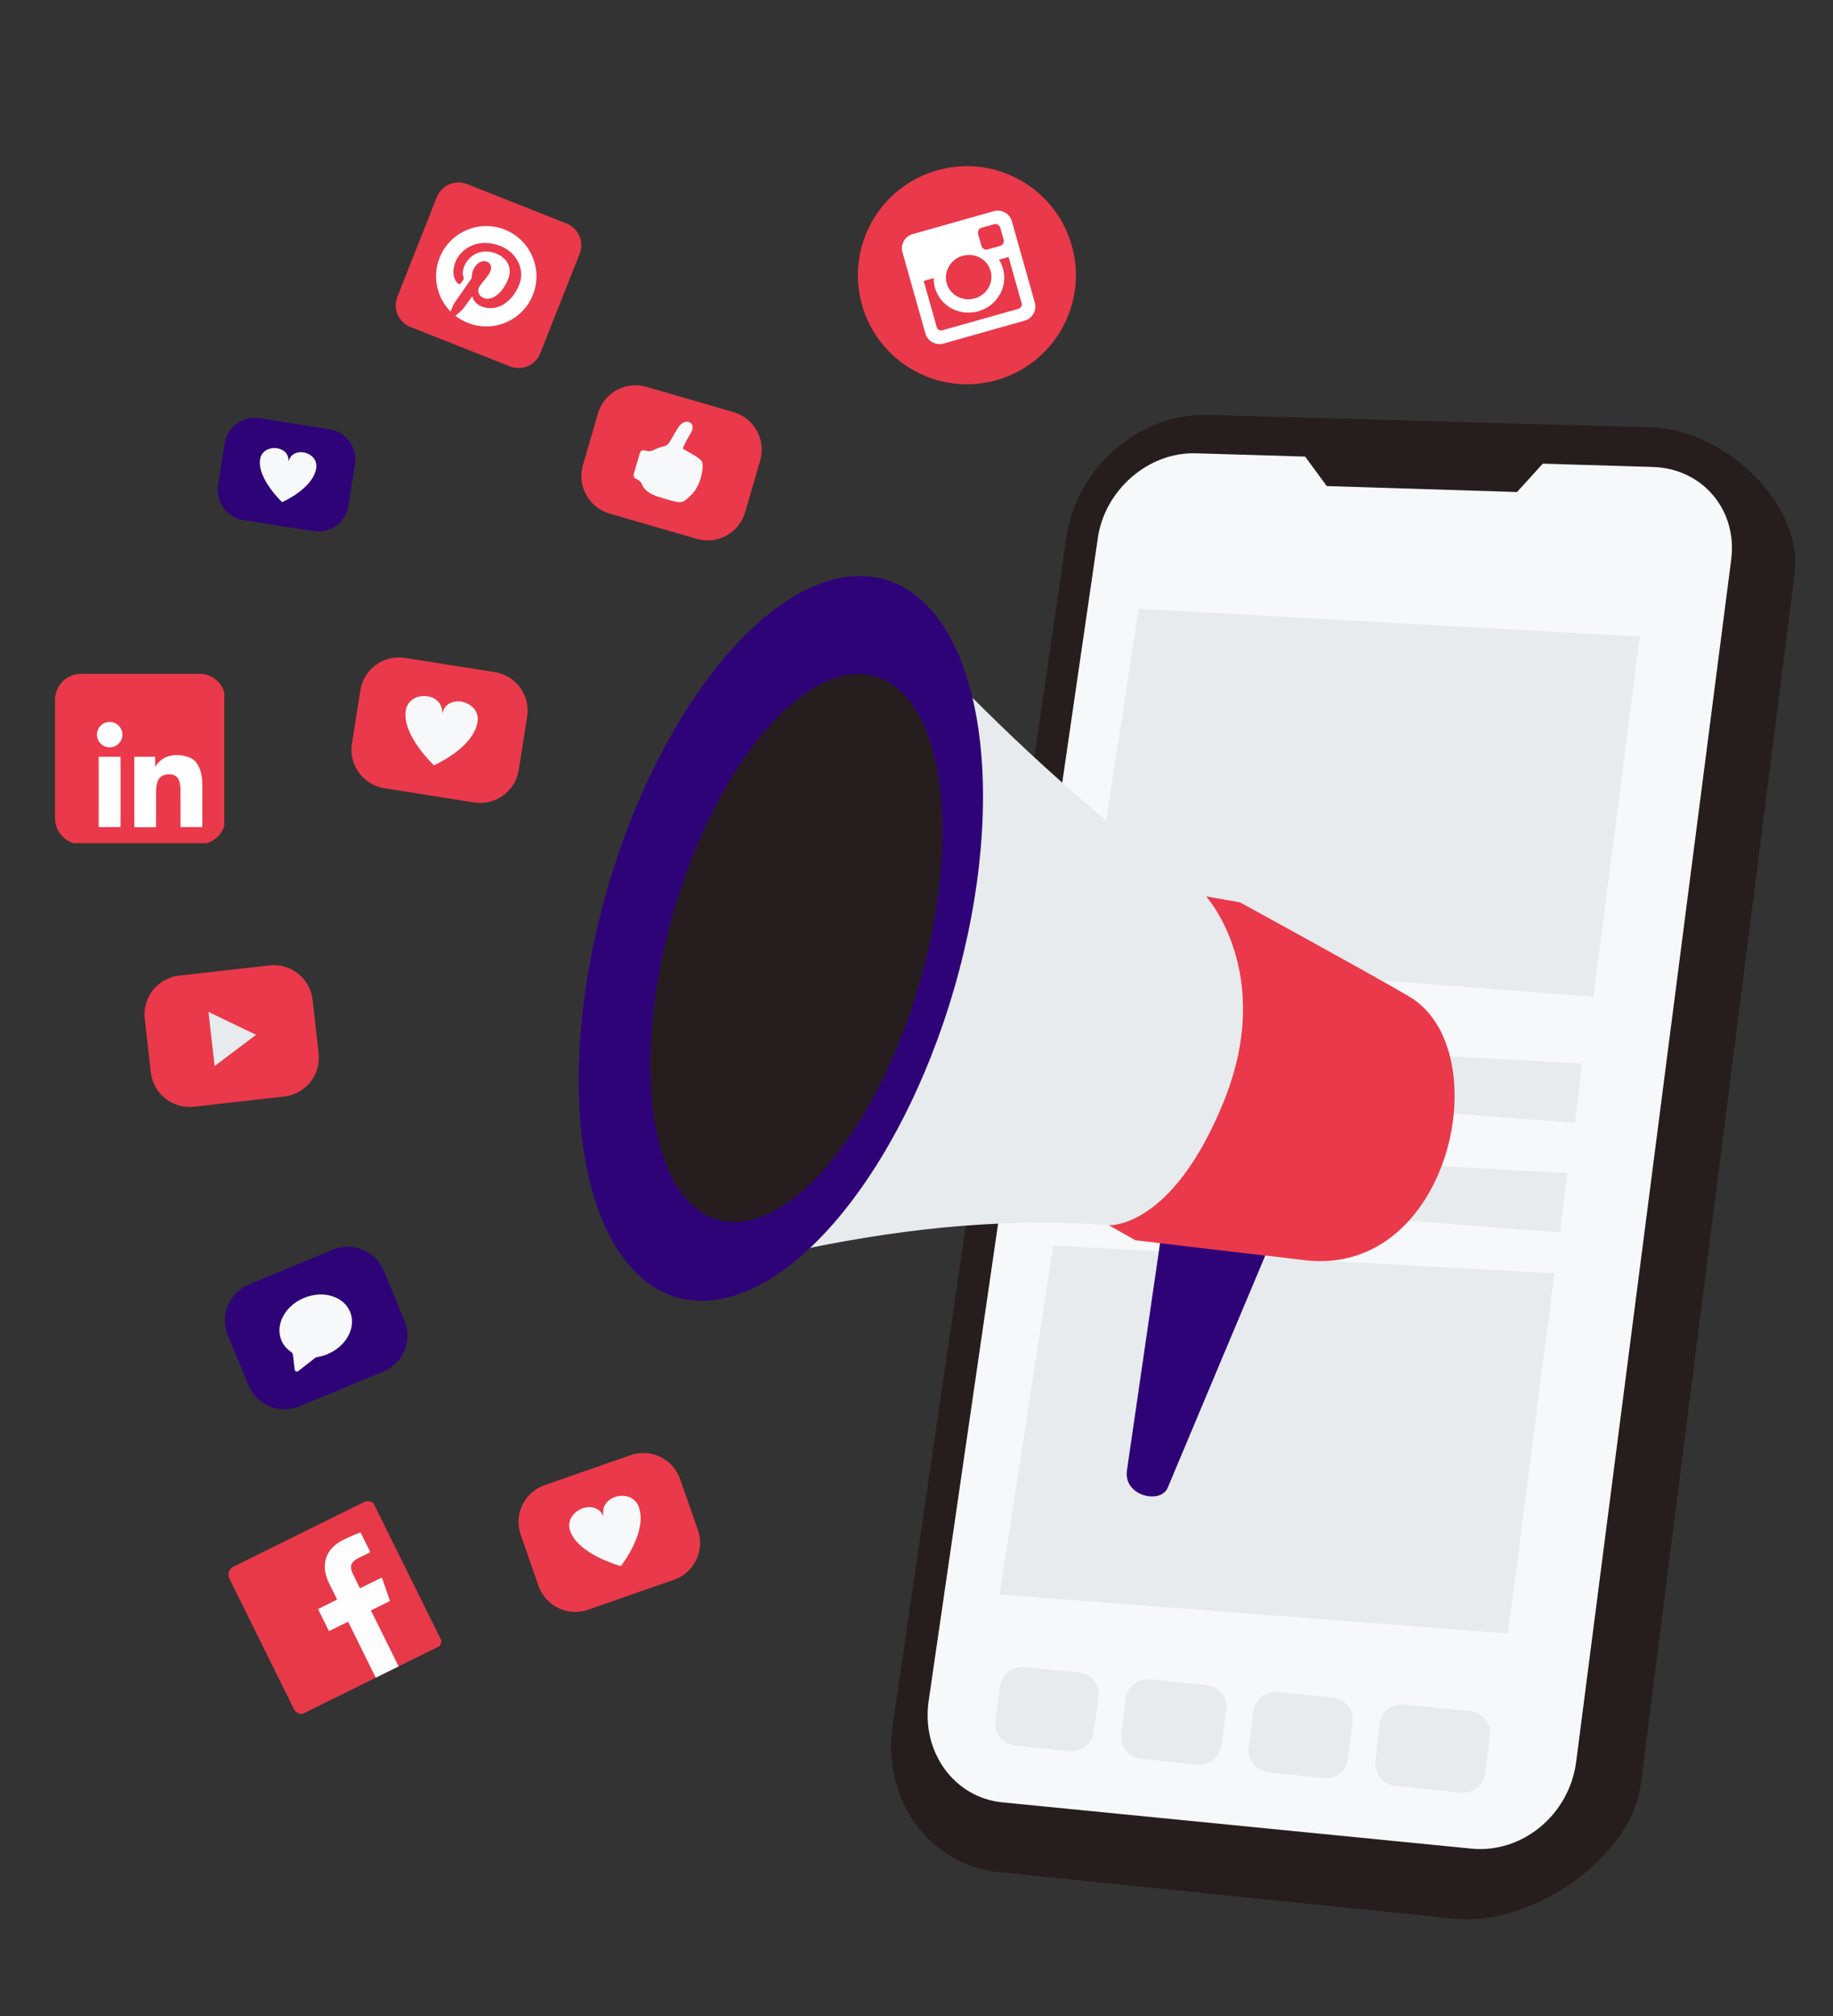 <svg version="1.0" preserveAspectRatio="xMidYMid meet" viewBox="91.954 33.634 617.22 678.78" zoomAndPan="magnify" xmlns:xlink="http://www.w3.org/1999/xlink" xmlns="http://www.w3.org/2000/svg" style="max-height: 500px" width="617.22" height="678.78"><rect x="91.954" y="33.634" width="617.22" height="678.78" fill="#333333" stroke="none"/><defs><filter id="2d1eaa6436" height="100%" width="100%" y="0%" x="0%"><feColorMatrix color-interpolation-filters="sRGB" values="0 0 0 0 1 0 0 0 0 1 0 0 0 0 1 0 0 0 1 0"/></filter><clipPath id="eb1872d2f1"><path clip-rule="nonzero" d="M 225 95 L 288 95 L 288 158 L 225 158 Z M 225 95"/></clipPath><clipPath id="754ecae025"><path clip-rule="nonzero" d="M 241.926 92.711 L 290.039 111.773 L 270.977 159.887 L 222.863 140.824 Z M 241.926 92.711"/></clipPath><clipPath id="8b9389ff73"><path clip-rule="nonzero" d="M 241.926 92.711 L 290.039 111.773 L 270.977 159.887 L 222.863 140.824 Z M 241.926 92.711"/></clipPath><clipPath id="a0de875414"><path clip-rule="nonzero" d="M 238 109 L 273 109 L 273 144 L 238 144 Z M 238 109"/></clipPath><clipPath id="bde81747de"><path clip-rule="nonzero" d="M 241.926 92.711 L 290.039 111.773 L 270.977 159.887 L 222.863 140.824 Z M 241.926 92.711"/></clipPath><clipPath id="9b4d9a0383"><path clip-rule="nonzero" d="M 241.926 92.711 L 290.039 111.773 L 270.977 159.887 L 222.863 140.824 Z M 241.926 92.711"/></clipPath><clipPath id="21fae044fc"><path clip-rule="nonzero" d="M 380 89 L 455 89 L 455 164 L 380 164 Z M 380 89"/></clipPath><clipPath id="314e2d5008"><path clip-rule="nonzero" d="M 372.242 100.941 L 442.98 80.977 L 462.945 151.711 L 392.211 171.676 Z M 372.242 100.941"/></clipPath><clipPath id="4efcafc3f7"><path clip-rule="nonzero" d="M 372.242 100.941 L 442.98 80.977 L 462.945 151.711 L 392.211 171.676 Z M 372.242 100.941"/></clipPath><clipPath id="e733becda9"><path clip-rule="nonzero" d="M 395 104 L 441 104 L 441 150 L 395 150 Z M 395 104"/></clipPath><clipPath id="8a0128ee25"><path clip-rule="nonzero" d="M 372.242 100.941 L 442.98 80.977 L 462.945 151.711 L 392.211 171.676 Z M 372.242 100.941"/></clipPath><clipPath id="22784ab752"><path clip-rule="nonzero" d="M 372.242 100.941 L 442.98 80.977 L 462.945 151.711 L 392.211 171.676 Z M 372.242 100.941"/></clipPath><mask id="e96fe5090e"><g filter="url(#2d1eaa6436)"><rect fill-opacity="0.99" height="972" y="-81" fill="#000000" width="972" x="-81"/></g></mask><clipPath id="6df61e1c38"><path clip-rule="nonzero" d="M 1 2 L 74 2 L 74 74 L 1 74 Z M 1 2"/></clipPath><clipPath id="9f7e49e1f9"><path clip-rule="nonzero" d="M 0.859 25.395 L 49.934 1.117 L 74.211 50.188 L 25.137 74.469 Z M 0.859 25.395"/></clipPath><clipPath id="b72cf2992b"><path clip-rule="nonzero" d="M 0.859 25.395 L 49.934 1.117 L 74.211 50.188 L 25.137 74.469 Z M 0.859 25.395"/></clipPath><clipPath id="c2e2b9c54b"><path clip-rule="nonzero" d="M 32 12 L 60 12 L 60 62 L 32 62 Z M 32 12"/></clipPath><clipPath id="bba839d153"><path clip-rule="nonzero" d="M 0.859 25.395 L 49.934 1.117 L 74.211 50.188 L 25.137 74.469 Z M 0.859 25.395"/></clipPath><clipPath id="772d70a057"><path clip-rule="nonzero" d="M 0.859 25.395 L 49.934 1.117 L 74.211 50.188 L 25.137 74.469 Z M 0.859 25.395"/></clipPath><clipPath id="7b34b73310"><rect height="75" y="0" width="75" x="0"/></clipPath><clipPath id="cc64eb1e36"><path clip-rule="nonzero" d="M 110.484 260.484 L 167.484 260.484 L 167.484 317.484 L 110.484 317.484 Z M 110.484 260.484"/></clipPath></defs><g clip-path="url(#eb1872d2f1)"><g clip-path="url(#754ecae025)"><g clip-path="url(#8b9389ff73)"><path fill-rule="nonzero" fill-opacity="1" d="M 273.871 152.574 C 272.27 156.613 267.699 158.582 263.668 156.984 L 230.172 143.715 C 226.133 142.113 224.164 137.543 225.762 133.512 L 239.031 100.023 C 240.629 95.992 245.191 94.012 249.234 95.609 L 282.719 108.879 C 286.762 110.48 288.73 115.051 287.133 119.082 Z M 273.871 152.574" fill="#ea394a"/></g></g></g><g clip-path="url(#a0de875414)"><g clip-path="url(#bde81747de)"><g clip-path="url(#9b4d9a0383)"><path fill-rule="nonzero" fill-opacity="1" d="M 261.91 110.934 C 253.23 107.496 243.418 111.746 239.98 120.418 C 237.434 126.852 239.117 133.906 243.684 138.535 C 244.074 137.418 244.629 136.121 245.383 135.043 C 246.199 133.883 250.797 127.281 250.797 127.281 C 250.797 127.281 250.684 126.082 251.273 124.594 C 252.195 122.266 254.238 121.066 255.91 121.727 C 257.332 122.289 257.605 123.641 257.098 124.918 C 256.527 126.359 254.754 128.137 253.504 129.941 C 252.445 131.445 253.137 133.297 254.781 133.949 C 257.758 135.129 261.277 132.098 263.07 127.566 C 264.438 124.125 263.137 120.629 258.922 118.957 C 254.16 117.07 249.785 119.445 248.211 123.418 C 247.668 124.781 247.691 125.914 248.031 126.906 C 248.184 127.371 248.172 127.52 247.91 127.867 C 247.727 128.133 247.266 128.758 247.094 128.996 C 246.828 129.355 246.457 129.371 246.156 129.086 C 244.312 127.328 244.242 124.52 245.312 121.816 C 247.082 117.355 252.961 113.488 260.434 116.449 C 266.43 118.824 268.664 124.742 266.824 129.387 C 264.379 135.559 259.133 138.797 254.078 136.793 C 252.379 136.121 251.148 134.566 251.012 133.312 C 251.012 133.312 248.664 136.574 248.199 137.188 C 247.387 138.262 246.246 139.223 245.285 139.93 C 246.531 140.902 247.941 141.723 249.488 142.336 C 258.164 145.773 267.977 141.523 271.414 132.852 C 274.832 124.203 270.578 114.371 261.91 110.934 Z M 261.91 110.934" fill="#ffffff"/></g></g></g><path fill-rule="nonzero" fill-opacity="1" d="M 582.094 679.621 L 428.281 663.902 C 404.828 661.508 388.895 639.367 392.531 614.52 L 451.102 214.285 C 454.512 190.992 475.66 172.684 498.496 173.32 L 648.117 177.496 C 672.148 178.168 699.301 202.891 696.234 226.914 L 644.477 634.148 C 641.199 659.82 606.824 682.148 582.094 679.621 Z M 582.094 679.621" fill="#261d1f"/><path fill-rule="nonzero" fill-opacity="1" d="M 587.43 655.984 L 429.516 640.41 C 413.242 638.805 402.148 623.492 404.66 606.238 L 461.633 214.711 C 463.992 198.5 478.715 185.77 494.594 186.242 L 648.512 190.84 C 665.207 191.34 677.055 205.285 674.895 222.023 L 622.703 626.699 C 620.402 644.547 604.57 657.676 587.43 655.984 Z M 587.43 655.984" fill="#f7f8f9"/><path fill-rule="nonzero" fill-opacity="1" d="M 526.113 180.102 L 538.707 197.273 L 602.766 199.277 L 617.812 182.746 Z M 526.113 180.102" fill="#261d1f"/><path fill-rule="nonzero" fill-opacity="1" d="M 475.387 238.582 L 457.266 356.07 L 628.504 369.195 L 644.125 247.953 Z M 475.387 238.582" fill="#e8ebed"/><path fill-rule="nonzero" fill-opacity="1" d="M 446.641 452.941 L 428.516 570.434 L 599.754 583.555 L 615.379 462.316 Z M 446.641 452.941" fill="#e8ebed"/><path fill-rule="nonzero" fill-opacity="1" d="M 456.016 382.32 L 454.141 398.57 L 622.254 411.691 L 624.754 391.695 Z M 456.016 382.32" fill="#e8ebed"/><path fill-rule="nonzero" fill-opacity="1" d="M 451.016 419.191 L 449.141 435.441 L 617.254 448.566 L 619.754 428.566 Z M 451.016 419.191" fill="#e8ebed"/><path fill-rule="nonzero" fill-opacity="1" d="M 483.652 444.711 L 471.418 528.699 C 470.242 537.398 482.887 540.102 485.156 534.473 C 486.148 532.012 521.895 447.07 521.895 447.07 Z M 483.652 444.711" fill="#2f0378"/><path fill-rule="nonzero" fill-opacity="1" d="M 395.527 243.27 C 395.527 243.27 473.758 333.039 546.398 362.113 C 584.5 377.363 556.938 463.793 517.637 454.492 C 471.824 443.656 418.359 438.184 329.492 462.094 Z M 395.527 243.27" fill="#e8ebed"/><path fill-rule="nonzero" fill-opacity="1" d="M 389.957 228.719 C 390.91 228.996 391.852 229.324 392.777 229.695 C 393.703 230.07 394.613 230.492 395.508 230.961 C 396.402 231.43 397.277 231.949 398.141 232.512 C 399 233.078 399.844 233.688 400.668 234.348 C 401.492 235.004 402.297 235.707 403.082 236.457 C 403.871 237.207 404.637 238 405.383 238.84 C 406.133 239.68 406.859 240.562 407.562 241.488 C 408.27 242.418 408.953 243.387 409.617 244.398 C 410.277 245.414 410.918 246.469 411.539 247.562 C 412.156 248.66 412.75 249.797 413.32 250.973 C 413.895 252.148 414.441 253.363 414.965 254.617 C 415.488 255.875 415.988 257.164 416.465 258.492 C 416.938 259.824 417.387 261.188 417.812 262.59 C 418.238 263.988 418.637 265.426 419.012 266.895 C 419.387 268.363 419.734 269.863 420.055 271.395 C 420.379 272.93 420.676 274.492 420.945 276.09 C 421.215 277.684 421.457 279.305 421.672 280.957 C 421.887 282.609 422.078 284.285 422.238 285.992 C 422.402 287.695 422.535 289.426 422.645 291.176 C 422.75 292.93 422.832 294.707 422.887 296.504 C 422.938 298.305 422.965 300.121 422.961 301.961 C 422.961 303.801 422.934 305.656 422.875 307.531 C 422.82 309.406 422.738 311.297 422.625 313.203 C 422.516 315.109 422.379 317.027 422.215 318.961 C 422.047 320.895 421.855 322.84 421.637 324.793 C 421.418 326.75 421.172 328.711 420.902 330.688 C 420.629 332.66 420.332 334.637 420.008 336.625 C 419.68 338.609 419.332 340.598 418.953 342.594 C 418.578 344.586 418.176 346.582 417.746 348.578 C 417.32 350.574 416.867 352.57 416.391 354.566 C 415.91 356.562 415.41 358.555 414.883 360.543 C 414.355 362.531 413.805 364.512 413.23 366.492 C 412.656 368.469 412.062 370.438 411.441 372.398 C 410.82 374.359 410.18 376.312 409.512 378.254 C 408.848 380.195 408.16 382.121 407.453 384.039 C 406.746 385.953 406.016 387.855 405.27 389.738 C 404.52 391.625 403.75 393.492 402.961 395.344 C 402.172 397.195 401.363 399.027 400.539 400.836 C 399.711 402.648 398.867 404.441 398.004 406.207 C 397.141 407.977 396.262 409.723 395.367 411.441 C 394.473 413.164 393.559 414.859 392.633 416.527 C 391.707 418.195 390.766 419.84 389.809 421.453 C 388.852 423.066 387.883 424.648 386.898 426.203 C 385.914 427.754 384.918 429.277 383.91 430.77 C 382.902 432.258 381.883 433.715 380.855 435.137 C 379.824 436.562 378.785 437.949 377.734 439.301 C 376.688 440.656 375.629 441.973 374.562 443.25 C 373.496 444.527 372.422 445.77 371.34 446.973 C 370.258 448.176 369.172 449.336 368.078 450.461 C 366.984 451.582 365.887 452.664 364.785 453.703 C 363.684 454.746 362.578 455.742 361.469 456.699 C 360.359 457.652 359.246 458.562 358.137 459.434 C 357.023 460.301 355.91 461.125 354.793 461.902 C 353.68 462.684 352.566 463.414 351.453 464.102 C 350.34 464.789 349.23 465.434 348.121 466.027 C 347.012 466.621 345.906 467.168 344.805 467.672 C 343.703 468.172 342.605 468.625 341.512 469.027 C 340.422 469.434 339.336 469.793 338.254 470.102 C 337.172 470.41 336.102 470.668 335.035 470.879 C 333.969 471.094 332.91 471.254 331.863 471.367 C 330.816 471.484 329.777 471.547 328.746 471.562 C 327.719 471.578 326.699 471.547 325.695 471.465 C 324.688 471.383 323.691 471.25 322.711 471.07 C 321.73 470.891 320.762 470.664 319.805 470.387 C 318.852 470.109 317.91 469.785 316.984 469.41 C 316.059 469.035 315.148 468.613 314.254 468.145 C 313.359 467.676 312.484 467.156 311.625 466.594 C 310.762 466.027 309.922 465.418 309.098 464.762 C 308.27 464.102 307.465 463.398 306.68 462.648 C 305.891 461.898 305.125 461.105 304.379 460.266 C 303.629 459.426 302.902 458.543 302.199 457.617 C 301.492 456.691 300.809 455.719 300.145 454.707 C 299.484 453.695 298.844 452.641 298.227 451.543 C 297.605 450.445 297.012 449.312 296.441 448.133 C 295.871 446.957 295.32 445.742 294.797 444.488 C 294.273 443.234 293.773 441.941 293.301 440.613 C 292.824 439.281 292.375 437.918 291.949 436.516 C 291.523 435.117 291.125 433.684 290.75 432.215 C 290.375 430.746 290.027 429.242 289.707 427.711 C 289.383 426.176 289.09 424.613 288.82 423.02 C 288.551 421.422 288.309 419.801 288.09 418.148 C 287.875 416.496 287.688 414.82 287.523 413.117 C 287.363 411.41 287.227 409.684 287.117 407.93 C 287.012 406.176 286.93 404.398 286.879 402.602 C 286.824 400.801 286.797 398.984 286.801 397.145 C 286.801 395.309 286.828 393.449 286.887 391.574 C 286.941 389.699 287.023 387.809 287.137 385.902 C 287.246 383.996 287.383 382.078 287.551 380.145 C 287.715 378.211 287.906 376.27 288.125 374.312 C 288.344 372.355 288.59 370.395 288.859 368.422 C 289.133 366.449 289.43 364.469 289.758 362.484 C 290.082 360.496 290.434 358.508 290.809 356.516 C 291.184 354.52 291.586 352.523 292.016 350.527 C 292.441 348.531 292.895 346.535 293.375 344.539 C 293.852 342.547 294.352 340.555 294.879 338.562 C 295.406 336.574 295.957 334.594 296.531 332.613 C 297.105 330.637 297.703 328.668 298.32 326.707 C 298.941 324.746 299.586 322.793 300.25 320.852 C 300.914 318.91 301.602 316.984 302.309 315.066 C 303.016 313.152 303.746 311.254 304.496 309.367 C 305.242 307.48 306.012 305.613 306.801 303.762 C 307.59 301.91 308.398 300.078 309.227 298.27 C 310.051 296.457 310.895 294.668 311.758 292.898 C 312.621 291.129 313.5 289.383 314.395 287.664 C 315.289 285.941 316.203 284.246 317.129 282.578 C 318.055 280.91 319 279.27 319.953 277.656 C 320.91 276.043 321.883 274.457 322.863 272.902 C 323.848 271.352 324.844 269.828 325.852 268.34 C 326.859 266.848 327.879 265.391 328.906 263.969 C 329.938 262.543 330.977 261.156 332.027 259.805 C 333.078 258.449 334.133 257.137 335.203 255.855 C 336.27 254.578 337.344 253.336 338.422 252.133 C 339.504 250.93 340.59 249.77 341.684 248.645 C 342.777 247.523 343.875 246.441 344.977 245.402 C 346.078 244.363 347.188 243.363 348.293 242.41 C 349.402 241.453 350.516 240.543 351.629 239.672 C 352.742 238.805 353.855 237.98 354.969 237.203 C 356.082 236.426 357.195 235.691 358.309 235.004 C 359.422 234.316 360.531 233.676 361.641 233.078 C 362.75 232.484 363.855 231.938 364.957 231.438 C 366.059 230.934 367.156 230.48 368.25 230.078 C 369.34 229.672 370.426 229.316 371.508 229.004 C 372.59 228.695 373.66 228.438 374.727 228.227 C 375.793 228.012 376.852 227.852 377.898 227.738 C 378.949 227.621 379.988 227.559 381.016 227.543 C 382.043 227.527 383.062 227.559 384.07 227.641 C 385.074 227.723 386.07 227.855 387.051 228.035 C 388.035 228.215 389 228.441 389.957 228.719 Z M 389.957 228.719" fill="#2f0378"/><path fill-rule="nonzero" fill-opacity="1" d="M 386.66 261.336 C 387.336 261.535 388.004 261.766 388.66 262.039 C 389.316 262.309 389.961 262.613 390.59 262.957 C 391.223 263.297 391.844 263.676 392.449 264.09 C 393.055 264.504 393.648 264.957 394.23 265.441 C 394.809 265.926 395.375 266.445 395.926 267 C 396.48 267.555 397.016 268.145 397.539 268.766 C 398.062 269.387 398.566 270.043 399.059 270.734 C 399.551 271.422 400.027 272.145 400.488 272.898 C 400.949 273.656 401.391 274.441 401.816 275.258 C 402.246 276.078 402.656 276.926 403.047 277.805 C 403.441 278.684 403.816 279.594 404.176 280.531 C 404.531 281.469 404.871 282.438 405.195 283.43 C 405.516 284.426 405.82 285.449 406.105 286.5 C 406.391 287.547 406.66 288.625 406.906 289.727 C 407.156 290.828 407.383 291.953 407.594 293.105 C 407.805 294.258 407.996 295.43 408.168 296.629 C 408.34 297.824 408.492 299.047 408.625 300.285 C 408.758 301.527 408.875 302.789 408.969 304.07 C 409.062 305.352 409.137 306.652 409.191 307.973 C 409.246 309.293 409.281 310.629 409.297 311.984 C 409.312 313.336 409.305 314.707 409.281 316.094 C 409.258 317.477 409.215 318.875 409.148 320.289 C 409.086 321.703 409.004 323.129 408.898 324.566 C 408.797 326 408.676 327.449 408.531 328.906 C 408.391 330.367 408.23 331.832 408.047 333.309 C 407.867 334.785 407.668 336.266 407.449 337.758 C 407.23 339.246 406.992 340.742 406.734 342.242 C 406.477 343.742 406.203 345.242 405.91 346.75 C 405.613 348.258 405.301 349.766 404.973 351.273 C 404.641 352.785 404.293 354.293 403.926 355.801 C 403.562 357.312 403.18 358.82 402.777 360.324 C 402.375 361.828 401.957 363.328 401.523 364.824 C 401.09 366.324 400.641 367.812 400.172 369.301 C 399.703 370.785 399.223 372.262 398.723 373.734 C 398.223 375.203 397.711 376.664 397.18 378.117 C 396.652 379.566 396.105 381.008 395.547 382.438 C 394.992 383.867 394.418 385.285 393.832 386.691 C 393.246 388.094 392.645 389.484 392.035 390.859 C 391.422 392.234 390.797 393.594 390.16 394.938 C 389.52 396.281 388.871 397.605 388.211 398.914 C 387.551 400.223 386.879 401.508 386.195 402.777 C 385.512 404.047 384.82 405.297 384.117 406.523 C 383.414 407.75 382.703 408.957 381.98 410.137 C 381.262 411.32 380.531 412.48 379.793 413.617 C 379.055 414.75 378.309 415.859 377.559 416.945 C 376.805 418.031 376.047 419.09 375.281 420.121 C 374.516 421.156 373.742 422.16 372.965 423.137 C 372.188 424.113 371.406 425.062 370.621 425.98 C 369.832 426.898 369.043 427.789 368.25 428.648 C 367.453 429.508 366.656 430.336 365.859 431.133 C 365.059 431.934 364.258 432.699 363.453 433.43 C 362.652 434.164 361.848 434.867 361.043 435.535 C 360.238 436.203 359.434 436.836 358.629 437.438 C 357.824 438.039 357.02 438.605 356.215 439.137 C 355.414 439.668 354.613 440.168 353.812 440.629 C 353.016 441.09 352.219 441.516 351.43 441.906 C 350.637 442.301 349.848 442.652 349.062 442.973 C 348.277 443.293 347.5 443.574 346.723 443.82 C 345.949 444.066 345.18 444.277 344.418 444.449 C 343.652 444.621 342.898 444.758 342.148 444.859 C 341.398 444.957 340.656 445.02 339.922 445.043 C 339.188 445.07 338.461 445.059 337.746 445.008 C 337.027 444.957 336.32 444.871 335.621 444.75 C 334.922 444.625 334.234 444.465 333.559 444.27 C 332.879 444.074 332.215 443.84 331.559 443.57 C 330.902 443.301 330.258 442.992 329.625 442.652 C 328.996 442.309 328.375 441.93 327.77 441.516 C 327.16 441.102 326.566 440.652 325.988 440.168 C 325.406 439.684 324.844 439.164 324.289 438.609 C 323.738 438.055 323.199 437.465 322.68 436.84 C 322.156 436.219 321.648 435.562 321.156 434.871 C 320.664 434.184 320.191 433.461 319.73 432.707 C 319.27 431.953 318.828 431.164 318.398 430.348 C 317.973 429.531 317.562 428.68 317.168 427.801 C 316.777 426.922 316.402 426.016 316.043 425.078 C 315.684 424.137 315.344 423.172 315.023 422.176 C 314.699 421.18 314.398 420.156 314.113 419.109 C 313.824 418.059 313.559 416.984 313.312 415.883 C 313.062 414.781 312.832 413.652 312.621 412.504 C 312.414 411.352 312.223 410.176 312.051 408.98 C 311.879 407.781 311.723 406.562 311.59 405.32 C 311.457 404.078 311.344 402.816 311.25 401.535 C 311.156 400.254 311.082 398.953 311.027 397.633 C 310.973 396.312 310.938 394.977 310.922 393.625 C 310.906 392.27 310.91 390.898 310.934 389.516 C 310.961 388.129 311.004 386.73 311.066 385.316 C 311.133 383.906 311.215 382.48 311.316 381.043 C 311.422 379.605 311.543 378.156 311.684 376.699 C 311.828 375.242 311.988 373.773 312.168 372.297 C 312.352 370.824 312.551 369.34 312.77 367.852 C 312.988 366.359 313.227 364.867 313.484 363.367 C 313.738 361.867 314.016 360.363 314.309 358.855 C 314.602 357.352 314.914 355.844 315.246 354.332 C 315.574 352.824 315.926 351.312 316.289 349.805 C 316.656 348.297 317.039 346.789 317.441 345.285 C 317.84 343.777 318.258 342.277 318.691 340.781 C 319.129 339.285 319.578 337.793 320.047 336.309 C 320.512 334.824 320.996 333.344 321.496 331.875 C 321.992 330.402 322.508 328.941 323.035 327.492 C 323.566 326.039 324.109 324.598 324.668 323.168 C 325.227 321.738 325.801 320.32 326.387 318.918 C 326.973 317.512 327.57 316.125 328.184 314.746 C 328.797 313.371 329.422 312.012 330.059 310.672 C 330.695 309.328 331.344 308 332.008 306.695 C 332.668 305.387 333.34 304.098 334.02 302.828 C 334.703 301.559 335.398 300.312 336.098 299.082 C 336.801 297.855 337.516 296.652 338.234 295.469 C 338.957 294.285 339.688 293.125 340.422 291.992 C 341.16 290.855 341.906 289.746 342.66 288.66 C 343.414 287.574 344.172 286.516 344.938 285.484 C 345.703 284.453 346.477 283.449 347.254 282.469 C 348.027 281.492 348.812 280.547 349.598 279.625 C 350.383 278.707 351.176 277.816 351.969 276.957 C 352.762 276.098 353.559 275.27 354.359 274.473 C 355.16 273.676 355.961 272.91 356.762 272.176 C 357.566 271.441 358.371 270.742 359.176 270.074 C 359.98 269.406 360.785 268.77 361.59 268.168 C 362.395 267.57 363.199 267.004 364 266.469 C 364.805 265.938 365.605 265.441 366.402 264.98 C 367.203 264.516 367.996 264.09 368.789 263.699 C 369.582 263.309 370.371 262.953 371.156 262.633 C 371.941 262.316 372.719 262.031 373.492 261.785 C 374.27 261.539 375.039 261.328 375.801 261.156 C 376.562 260.984 377.32 260.848 378.07 260.75 C 378.82 260.648 379.562 260.59 380.297 260.562 C 381.031 260.539 381.754 260.551 382.473 260.598 C 383.188 260.648 383.898 260.734 384.594 260.859 C 385.293 260.98 385.98 261.141 386.66 261.336 Z M 386.66 261.336" fill="#261d1f"/><path fill-rule="nonzero" fill-opacity="1" d="M 498.086 335.402 C 498.086 335.402 521.473 361.215 504.078 404.336 C 486.684 447.457 465.344 446.125 465.344 446.125 L 474.285 451.176 C 474.285 451.176 517.434 456.309 531.516 457.914 C 580.492 463.5 596.742 387 566.461 369.117 C 553.719 361.59 509.492 337.414 509.492 337.414 Z M 498.086 335.402" fill="#ea394a"/><path fill-rule="nonzero" fill-opacity="1" d="M 436.867 594.875 L 455.207 596.672 C 459.43 597.086 462.457 600.934 461.859 605.137 L 460.211 616.805 C 459.648 620.781 456.039 623.594 452.047 623.176 L 433.711 621.242 C 429.508 620.797 426.512 616.953 427.109 612.77 L 428.758 601.242 C 429.32 597.293 432.895 594.488 436.867 594.875 Z M 436.867 594.875" fill="#e8ebed"/><path fill-rule="nonzero" fill-opacity="1" d="M 479.078 599.02 L 498.266 600.914 C 502.488 601.332 505.512 605.184 504.914 609.387 L 503.211 621.367 C 502.648 625.344 499.035 628.156 495.043 627.734 L 476.109 625.727 C 471.969 625.289 468.988 621.543 469.492 617.41 L 470.941 605.539 C 471.434 601.516 475.047 598.625 479.078 599.02 Z M 479.078 599.02" fill="#e8ebed"/><path fill-rule="nonzero" fill-opacity="1" d="M 522.133 603.273 L 540.742 605.113 C 544.926 605.527 547.941 609.312 547.402 613.484 L 545.816 625.816 C 545.297 629.836 541.66 632.707 537.629 632.277 L 519.105 630.297 C 514.965 629.855 511.988 626.105 512.496 621.973 L 513.996 609.781 C 514.492 605.762 518.102 602.875 522.133 603.273 Z M 522.133 603.273" fill="#e8ebed"/><path fill-rule="nonzero" fill-opacity="1" d="M 593.711 618.102 L 591.984 630.762 C 591.438 634.754 587.82 637.594 583.812 637.168 L 561.707 634.84 C 557.598 634.406 554.625 630.715 555.074 626.609 L 556.453 614.07 C 556.898 610.012 560.527 607.062 564.594 607.465 L 587.051 609.672 C 591.258 610.086 594.281 613.91 593.711 618.102 Z M 593.711 618.102" fill="#e8ebed"/><path fill-rule="nonzero" fill-opacity="1" d="M 275.355 533.605 L 304.262 523.531 C 305.078 523.25 305.91 523.047 306.766 522.926 C 307.617 522.809 308.477 522.773 309.336 522.82 C 310.195 522.871 311.043 523.004 311.879 523.219 C 312.715 523.438 313.52 523.73 314.293 524.105 C 315.07 524.48 315.805 524.93 316.492 525.449 C 317.18 525.969 317.809 526.551 318.383 527.191 C 318.957 527.836 319.465 528.531 319.898 529.273 C 320.336 530.016 320.699 530.793 320.98 531.609 L 326.961 548.762 C 327.246 549.578 327.445 550.41 327.566 551.266 C 327.684 552.117 327.719 552.977 327.672 553.836 C 327.621 554.695 327.488 555.543 327.273 556.379 C 327.055 557.211 326.762 558.02 326.387 558.793 C 326.012 559.57 325.562 560.301 325.043 560.992 C 324.523 561.68 323.941 562.309 323.301 562.883 C 322.656 563.457 321.961 563.961 321.219 564.398 C 320.477 564.836 319.699 565.195 318.883 565.48 L 289.98 575.555 C 289.164 575.84 288.332 576.043 287.477 576.16 C 286.625 576.281 285.766 576.316 284.906 576.266 C 284.043 576.215 283.195 576.082 282.363 575.867 C 281.527 575.652 280.723 575.355 279.945 574.98 C 279.172 574.605 278.438 574.16 277.75 573.641 C 277.062 573.121 276.43 572.539 275.855 571.895 C 275.285 571.25 274.777 570.559 274.34 569.816 C 273.902 569.07 273.543 568.293 273.262 567.48 L 267.281 550.324 C 266.996 549.512 266.797 548.676 266.676 547.824 C 266.559 546.969 266.523 546.113 266.57 545.254 C 266.621 544.391 266.754 543.543 266.969 542.711 C 267.188 541.875 267.48 541.07 267.855 540.293 C 268.23 539.516 268.68 538.785 269.199 538.098 C 269.719 537.41 270.297 536.777 270.941 536.203 C 271.586 535.629 272.277 535.125 273.023 534.688 C 273.766 534.25 274.543 533.891 275.355 533.605 Z M 275.355 533.605" fill="#ea394a"/><path fill-rule="nonzero" fill-opacity="1" d="M 175.77 466.043 L 204.051 454.336 C 204.848 454.004 205.668 453.754 206.516 453.586 C 207.359 453.418 208.215 453.336 209.074 453.336 C 209.938 453.336 210.793 453.422 211.637 453.59 C 212.48 453.758 213.305 454.008 214.098 454.336 C 214.895 454.664 215.652 455.07 216.367 455.551 C 217.086 456.027 217.75 456.574 218.359 457.184 C 218.969 457.793 219.512 458.457 219.992 459.172 C 220.469 459.891 220.875 460.645 221.203 461.441 L 228.152 478.227 C 228.48 479.023 228.73 479.844 228.898 480.691 C 229.066 481.535 229.152 482.391 229.152 483.25 C 229.152 484.113 229.066 484.969 228.898 485.812 C 228.73 486.66 228.48 487.48 228.152 488.277 C 227.82 489.07 227.418 489.828 226.938 490.547 C 226.457 491.262 225.914 491.926 225.305 492.535 C 224.695 493.145 224.031 493.688 223.312 494.168 C 222.598 494.645 221.84 495.051 221.043 495.379 L 192.762 507.09 C 191.965 507.418 191.145 507.668 190.297 507.836 C 189.453 508.004 188.598 508.09 187.738 508.086 C 186.875 508.086 186.02 508.004 185.176 507.836 C 184.332 507.668 183.508 507.418 182.711 507.086 C 181.918 506.758 181.16 506.352 180.441 505.875 C 179.727 505.395 179.062 504.852 178.453 504.242 C 177.844 503.633 177.301 502.969 176.82 502.25 C 176.344 501.535 175.938 500.777 175.609 499.98 L 168.66 483.195 C 168.328 482.398 168.082 481.578 167.914 480.734 C 167.746 479.887 167.66 479.035 167.66 478.172 C 167.66 477.309 167.746 476.457 167.914 475.609 C 168.082 474.766 168.332 473.945 168.66 473.148 C 168.992 472.352 169.395 471.594 169.875 470.879 C 170.355 470.16 170.898 469.5 171.508 468.891 C 172.117 468.281 172.781 467.734 173.496 467.258 C 174.215 466.777 174.973 466.375 175.77 466.043 Z M 175.77 466.043" fill="#2f0378"/><path fill-rule="nonzero" fill-opacity="1" d="M 309.578 163.855 L 338.977 172.391 C 339.801 172.629 340.598 172.949 341.363 173.348 C 342.129 173.742 342.848 174.211 343.52 174.75 C 344.195 175.289 344.809 175.887 345.363 176.547 C 345.918 177.207 346.402 177.914 346.816 178.672 C 347.234 179.426 347.57 180.215 347.832 181.035 C 348.09 181.859 348.27 182.699 348.363 183.555 C 348.457 184.41 348.469 185.27 348.395 186.129 C 348.32 186.988 348.164 187.828 347.922 188.656 L 342.859 206.105 C 342.617 206.934 342.301 207.727 341.902 208.492 C 341.504 209.258 341.039 209.977 340.5 210.652 C 339.961 211.324 339.359 211.938 338.699 212.492 C 338.039 213.047 337.332 213.531 336.578 213.949 C 335.824 214.363 335.035 214.699 334.211 214.961 C 333.391 215.223 332.551 215.398 331.695 215.492 C 330.836 215.59 329.98 215.598 329.121 215.523 C 328.262 215.449 327.418 215.293 326.59 215.051 L 297.191 206.52 C 296.363 206.277 295.57 205.961 294.805 205.562 C 294.039 205.164 293.32 204.699 292.645 204.16 C 291.973 203.621 291.359 203.02 290.805 202.359 C 290.25 201.699 289.766 200.992 289.348 200.238 C 288.934 199.484 288.598 198.695 288.336 197.871 C 288.074 197.051 287.898 196.211 287.805 195.355 C 287.707 194.496 287.699 193.641 287.773 192.781 C 287.848 191.922 288.004 191.078 288.246 190.25 L 293.309 172.805 C 293.551 171.977 293.867 171.18 294.266 170.414 C 294.664 169.648 295.129 168.93 295.668 168.258 C 296.207 167.586 296.809 166.973 297.469 166.418 C 298.125 165.863 298.836 165.375 299.59 164.961 C 300.344 164.547 301.133 164.207 301.957 163.949 C 302.777 163.688 303.617 163.512 304.473 163.414 C 305.332 163.32 306.188 163.309 307.047 163.383 C 307.906 163.457 308.75 163.617 309.578 163.855 Z M 309.578 163.855" fill="#ea394a"/><path fill-rule="nonzero" fill-opacity="1" d="M 307.082 541.035 C 310.035 549.512 301.027 560.863 301.027 560.863 C 301.027 560.863 286.73 557.027 283.965 549.094 C 281.625 542.375 292.156 537.656 295.133 544.031 L 295.203 544.008 C 293.562 537.164 304.742 534.316 307.082 541.035 Z M 307.082 541.035" fill="#f7f8f9"/><path fill-rule="nonzero" fill-opacity="1" d="M 228.312 255.121 L 258.547 259.902 C 259.398 260.035 260.23 260.25 261.039 260.551 C 261.848 260.848 262.621 261.223 263.355 261.672 C 264.09 262.121 264.773 262.641 265.406 263.227 C 266.039 263.809 266.609 264.453 267.117 265.148 C 267.625 265.848 268.059 266.586 268.418 267.367 C 268.781 268.152 269.062 268.961 269.266 269.801 C 269.465 270.637 269.582 271.488 269.617 272.352 C 269.652 273.211 269.602 274.066 269.465 274.918 L 266.629 292.863 C 266.496 293.715 266.277 294.543 265.98 295.352 C 265.684 296.16 265.309 296.934 264.855 297.668 C 264.406 298.402 263.891 299.09 263.305 299.723 C 262.719 300.355 262.078 300.926 261.383 301.434 C 260.684 301.938 259.945 302.371 259.16 302.734 C 258.379 303.094 257.566 303.375 256.73 303.578 C 255.891 303.777 255.043 303.898 254.18 303.93 C 253.32 303.965 252.461 303.914 251.609 303.781 L 221.375 299 C 220.523 298.863 219.695 298.648 218.887 298.352 C 218.074 298.051 217.305 297.68 216.57 297.227 C 215.832 296.777 215.148 296.258 214.516 295.676 C 213.883 295.09 213.312 294.449 212.805 293.75 C 212.301 293.055 211.867 292.312 211.504 291.531 C 211.145 290.75 210.863 289.938 210.66 289.102 C 210.457 288.262 210.34 287.41 210.309 286.551 C 210.273 285.688 210.324 284.832 210.457 283.98 L 213.297 266.039 C 213.43 265.188 213.645 264.355 213.945 263.547 C 214.242 262.738 214.617 261.965 215.066 261.23 C 215.516 260.496 216.035 259.812 216.621 259.18 C 217.203 258.547 217.848 257.977 218.543 257.469 C 219.242 256.961 219.98 256.527 220.762 256.168 C 221.547 255.805 222.355 255.523 223.195 255.324 C 224.031 255.121 224.883 255.004 225.742 254.969 C 226.605 254.934 227.461 254.984 228.312 255.121 Z M 228.312 255.121" fill="#ea394a"/><path fill-rule="nonzero" fill-opacity="1" d="M 152.27 362.074 L 182.688 358.641 C 183.543 358.543 184.402 358.531 185.262 358.602 C 186.121 358.676 186.965 358.832 187.793 359.07 C 188.621 359.309 189.418 359.625 190.184 360.02 C 190.949 360.414 191.672 360.883 192.344 361.418 C 193.02 361.957 193.633 362.555 194.191 363.215 C 194.746 363.871 195.234 364.578 195.648 365.332 C 196.066 366.086 196.406 366.875 196.668 367.695 C 196.93 368.516 197.109 369.355 197.207 370.211 L 199.246 388.266 C 199.34 389.121 199.355 389.98 199.281 390.836 C 199.211 391.695 199.055 392.539 198.816 393.367 C 198.578 394.199 198.262 394.996 197.863 395.762 C 197.469 396.527 197.004 397.246 196.465 397.922 C 195.93 398.594 195.332 399.211 194.672 399.766 C 194.012 400.324 193.309 400.809 192.551 401.227 C 191.797 401.645 191.012 401.984 190.188 402.246 C 189.367 402.508 188.527 402.688 187.672 402.785 L 157.254 406.219 C 156.398 406.316 155.539 406.328 154.68 406.254 C 153.82 406.184 152.977 406.027 152.148 405.789 C 151.32 405.551 150.523 405.234 149.758 404.836 C 148.992 404.441 148.273 403.977 147.598 403.438 C 146.922 402.902 146.309 402.305 145.754 401.645 C 145.195 400.984 144.711 400.281 144.293 399.523 C 143.875 398.77 143.535 397.984 143.273 397.16 C 143.012 396.34 142.832 395.5 142.734 394.645 L 140.695 376.594 C 140.602 375.738 140.59 374.879 140.66 374.02 C 140.734 373.16 140.887 372.316 141.125 371.488 C 141.363 370.66 141.684 369.863 142.078 369.098 C 142.473 368.332 142.938 367.609 143.477 366.938 C 144.016 366.262 144.613 365.648 145.27 365.09 C 145.93 364.535 146.637 364.047 147.391 363.633 C 148.145 363.215 148.934 362.875 149.754 362.613 C 150.574 362.352 151.414 362.172 152.27 362.074 Z M 152.27 362.074" fill="#ea394a"/><path fill-rule="nonzero" fill-opacity="1" d="M 252.766 276.66 C 251.363 285.523 238.062 291.27 238.062 291.27 C 238.062 291.27 227.273 281.133 228.586 272.836 C 229.695 265.809 241.211 266.625 240.82 273.648 L 240.891 273.66 C 242.68 266.855 253.875 269.629 252.766 276.66 Z M 252.766 276.66" fill="#f7f8f9"/><path fill-rule="nonzero" fill-opacity="1" d="M 179.32 174.426 L 202.957 178.164 C 203.625 178.27 204.273 178.438 204.906 178.672 C 205.535 178.902 206.141 179.195 206.715 179.547 C 207.289 179.898 207.824 180.305 208.316 180.762 C 208.812 181.219 209.258 181.719 209.656 182.266 C 210.051 182.809 210.391 183.387 210.672 184 C 210.953 184.609 211.172 185.242 211.332 185.898 C 211.488 186.555 211.582 187.219 211.605 187.891 C 211.633 188.562 211.594 189.234 211.488 189.898 L 209.27 203.93 C 209.164 204.594 208.996 205.242 208.762 205.875 C 208.531 206.508 208.238 207.113 207.887 207.688 C 207.535 208.262 207.129 208.793 206.672 209.289 C 206.215 209.785 205.715 210.23 205.172 210.625 C 204.625 211.023 204.047 211.359 203.434 211.645 C 202.824 211.926 202.191 212.145 201.535 212.301 C 200.879 212.461 200.215 212.551 199.543 212.578 C 198.871 212.605 198.199 212.566 197.535 212.461 L 173.898 208.723 C 173.23 208.617 172.582 208.449 171.949 208.215 C 171.32 207.984 170.715 207.691 170.141 207.34 C 169.566 206.988 169.031 206.582 168.539 206.125 C 168.043 205.668 167.598 205.168 167.203 204.621 C 166.805 204.078 166.465 203.5 166.184 202.887 C 165.902 202.277 165.684 201.645 165.523 200.988 C 165.367 200.332 165.273 199.668 165.25 198.996 C 165.223 198.324 165.262 197.652 165.367 196.988 L 167.586 182.957 C 167.691 182.293 167.859 181.641 168.094 181.012 C 168.324 180.379 168.617 179.773 168.969 179.199 C 169.32 178.625 169.727 178.09 170.184 177.598 C 170.641 177.102 171.141 176.656 171.688 176.262 C 172.23 175.863 172.809 175.527 173.422 175.242 C 174.031 174.961 174.664 174.742 175.32 174.582 C 175.977 174.426 176.641 174.336 177.312 174.309 C 177.984 174.281 178.656 174.32 179.32 174.426 Z M 179.32 174.426" fill="#2f0378"/><path fill-rule="nonzero" fill-opacity="1" d="M 198.434 191.262 C 197.34 198.191 186.941 202.684 186.941 202.684 C 186.941 202.684 178.512 194.758 179.535 188.273 C 180.406 182.781 189.402 183.422 189.098 188.91 L 189.156 188.918 C 190.551 183.602 199.305 185.77 198.434 191.262 Z M 198.434 191.262" fill="#f7f8f9"/><path fill-rule="nonzero" fill-opacity="1" d="M 305.348 193.25 L 307.402 186.172 C 307.602 185.477 308.328 185.07 309.031 185.262 L 309.488 185.387 C 310.398 185.637 311.363 185.523 312.195 185.078 C 312.934 184.684 313.938 184.227 315.742 183.805 C 317.109 183.484 317.609 182.027 318.895 179.938 C 319.414 179.094 319.895 178.227 320.219 177.695 C 322.551 173.91 326.586 175.797 324.684 179.191 C 323.703 180.941 322.172 183.441 321.898 184.676 C 323.656 185.887 328.184 187.805 328.469 189.492 C 328.879 191.922 327.73 195.527 327.031 196.922 C 326.086 198.797 325.34 199.906 322.715 202.039 C 321.211 203.262 319.492 202.676 313.574 200.859 C 309.98 199.754 308.652 198 308.164 196.793 C 307.801 195.902 307.102 195.191 306.191 194.879 C 305.52 194.648 305.148 193.93 305.348 193.25 Z M 305.348 193.25" fill="#f7f8f9"/><path fill-rule="nonzero" fill-opacity="1" d="M 209.836 475.262 C 212.012 480.52 208.578 486.887 202.191 489.531 C 201.016 490.016 199.859 490.332 198.699 490.516 C 198.465 490.555 198.242 490.648 198.055 490.793 L 192.395 495.215 C 191.93 495.578 191.25 495.293 191.18 494.711 L 190.605 489.781 C 190.555 489.371 190.328 489.008 189.984 488.781 C 188.539 487.828 187.383 486.492 186.699 484.844 C 184.523 479.586 187.957 473.219 194.344 470.574 C 200.73 467.93 207.66 470.008 209.836 475.262 Z M 209.836 475.262" fill="#f7f8f9"/><path fill-rule="nonzero" fill-opacity="1" d="M 162.16 374.305 L 164.219 392.535 L 178.184 382.004 Z M 162.16 374.305" fill="#e8ebed"/><g clip-path="url(#21fae044fc)"><g clip-path="url(#314e2d5008)"><g clip-path="url(#4efcafc3f7)"><path fill-rule="nonzero" fill-opacity="1" d="M 452.852 116.32 C 458.359 135.828 447.008 156.105 427.5 161.613 C 407.992 167.117 387.715 155.77 382.207 136.262 C 376.703 116.754 388.055 96.473 407.562 90.969 C 427.07 85.461 447.348 96.812 452.852 116.32 Z M 452.852 116.32" fill="#ea394a"/></g></g></g><g clip-path="url(#e733becda9)"><g clip-path="url(#8a0128ee25)"><g clip-path="url(#22784ab752)"><path fill-rule="nonzero" fill-opacity="1" d="M 399.227 112.461 L 426.613 104.73 C 429.215 103.996 431.941 105.523 432.676 108.125 L 440.406 135.512 C 441.141 138.113 439.613 140.84 437.012 141.57 L 409.625 149.301 C 407.023 150.035 404.297 148.512 403.562 145.91 L 395.832 118.523 C 395.098 115.922 396.625 113.195 399.227 112.461 Z M 422.492 110.312 C 421.578 110.57 421.043 111.527 421.301 112.441 L 422.422 116.41 C 422.68 117.324 423.637 117.859 424.551 117.602 L 428.711 116.426 C 429.625 116.168 430.16 115.211 429.902 114.297 L 428.785 110.328 C 428.527 109.418 427.566 108.879 426.656 109.137 Z M 431.574 120.152 L 428.332 121.066 C 428.922 121.984 429.387 122.996 429.699 124.098 C 431.426 130.223 427.699 136.641 421.375 138.426 C 415.051 140.211 408.52 136.688 406.793 130.562 C 406.48 129.461 406.352 128.355 406.371 127.266 L 402.992 128.219 L 407.383 143.785 C 407.609 144.59 408.453 145.059 409.258 144.832 L 434.914 137.59 C 435.723 137.363 436.195 136.523 435.965 135.715 Z M 416.105 119.758 C 412.023 120.91 409.613 125.055 410.734 129.016 C 411.852 132.977 416.07 135.25 420.156 134.098 C 424.242 132.945 426.648 128.797 425.531 124.84 C 424.414 120.879 420.195 118.605 416.105 119.758 Z M 416.105 119.758" fill="#ffffff"/></g></g></g><g mask="url(#e96fe5090e)"><g transform="matrix(1, 0, 0, 1, 167, 537)"><g clip-path="url(#7b34b73310)"><g clip-path="url(#6df61e1c38)"><g clip-path="url(#9f7e49e1f9)"><g clip-path="url(#b72cf2992b)"><path fill-rule="nonzero" fill-opacity="1" d="M 71.875 51.668 C 73.379 50.922 73.992 49.102 73.25 47.598 L 51.539 3.711 C 50.793 2.207 48.973 1.59 47.469 2.336 L 3.582 24.047 C 2.078 24.793 1.461 26.613 2.207 28.117 L 23.918 72.004 C 24.664 73.508 26.484 74.125 27.988 73.379 Z M 71.875 51.668" fill="#ea394a"/></g></g></g><g clip-path="url(#c2e2b9c54b)"><g clip-path="url(#bba839d153)"><g clip-path="url(#772d70a057)"><path fill-rule="nonzero" fill-opacity="1" d="M 59.305 57.887 L 49.852 38.781 L 56.266 35.609 L 53.543 27.691 L 46.168 31.336 L 43.816 26.586 C 42.75 24.43 42.621 22.664 45.715 21.133 L 49.656 19.184 L 46.359 12.523 C 45.633 12.77 43.191 13.727 40.469 15.07 C 34.785 17.883 32.613 23.277 35.766 29.652 L 38.48 35.141 L 32.051 38.32 L 35.734 45.766 L 42.164 42.586 L 51.613 61.691 Z M 59.305 57.887" fill="#ffffff"/></g></g></g></g></g></g><g clip-path="url(#cc64eb1e36)"><path fill-rule="nonzero" fill-opacity="1" d="M 167.848 309.129 C 167.848 313.941 163.945 317.844 159.133 317.844 L 119.203 317.844 C 114.391 317.844 110.488 313.941 110.488 309.129 L 110.488 269.199 C 110.488 264.387 114.391 260.484 119.203 260.484 L 159.133 260.484 C 163.945 260.484 167.848 264.387 167.848 269.199 Z M 167.848 309.129" fill="#ea394a"/></g><path fill-rule="nonzero" fill-opacity="1" d="M 133.168 280.949 C 133.168 281.23 133.141 281.508 133.086 281.785 C 133.031 282.059 132.953 282.328 132.844 282.586 C 132.734 282.848 132.605 283.094 132.449 283.328 C 132.293 283.562 132.113 283.777 131.914 283.977 C 131.715 284.176 131.5 284.355 131.266 284.512 C 131.031 284.668 130.785 284.797 130.523 284.906 C 130.266 285.016 129.996 285.094 129.719 285.148 C 129.445 285.207 129.168 285.234 128.883 285.234 C 128.602 285.234 128.324 285.207 128.047 285.148 C 127.773 285.094 127.504 285.016 127.246 284.906 C 126.984 284.797 126.738 284.668 126.504 284.512 C 126.27 284.355 126.055 284.176 125.855 283.977 C 125.656 283.777 125.477 283.562 125.32 283.328 C 125.164 283.094 125.035 282.848 124.926 282.586 C 124.816 282.328 124.738 282.059 124.684 281.785 C 124.629 281.508 124.602 281.23 124.602 280.949 C 124.602 280.668 124.629 280.387 124.684 280.113 C 124.738 279.836 124.816 279.566 124.926 279.309 C 125.035 279.047 125.164 278.801 125.32 278.566 C 125.477 278.332 125.656 278.117 125.855 277.918 C 126.055 277.719 126.27 277.539 126.504 277.383 C 126.738 277.227 126.984 277.098 127.246 276.988 C 127.504 276.883 127.773 276.801 128.047 276.746 C 128.324 276.691 128.602 276.664 128.883 276.664 C 129.168 276.664 129.445 276.691 129.719 276.746 C 129.996 276.801 130.266 276.883 130.523 276.988 C 130.785 277.098 131.031 277.227 131.266 277.383 C 131.5 277.539 131.715 277.719 131.914 277.918 C 132.113 278.117 132.293 278.332 132.449 278.566 C 132.605 278.801 132.734 279.047 132.844 279.309 C 132.953 279.566 133.031 279.836 133.086 280.113 C 133.141 280.387 133.168 280.668 133.168 280.949 Z M 133.168 280.949" fill="#ffffff"/><path fill-rule="nonzero" fill-opacity="1" d="M 125.191 288.391 L 132.551 288.391 L 132.551 312.074 L 125.191 312.074 Z M 125.191 288.391" fill="#ffffff"/><path fill-rule="nonzero" fill-opacity="1" d="M 137.184 288.391 L 144.188 288.391 L 144.188 312.074 L 137.184 312.074 Z M 137.184 288.391" fill="#ffffff"/><path fill-rule="nonzero" fill-opacity="1" d="M 137.484 301 L 144.492 301 L 144.492 312.074 L 137.484 312.074 Z M 137.484 301" fill="#ffffff"/><path fill-rule="nonzero" fill-opacity="1" d="M 144.492 301 C 144.492 301 144.383 297.93 145.191 296.332 C 145.191 296.332 146.004 294.363 148.551 294.352 C 148.551 294.352 151.535 293.832 152.391 296.797 C 152.391 296.797 152.715 298.438 152.715 299.133 C 152.715 299.828 152.738 312.074 152.738 312.074 L 160.078 312.074 L 160.078 298.508 C 160.078 298.508 160.609 290.844 156.012 288.746 C 156.012 288.746 148.449 285.352 144.344 291.586 C 144.344 291.586 143.449 292.203 143.324 290.477 C 143.199 288.746 142.152 293.129 142.121 293.223 C 142.09 293.316 143.324 301.957 143.324 301.957 Z M 144.492 301" fill="#ffffff"/></svg>